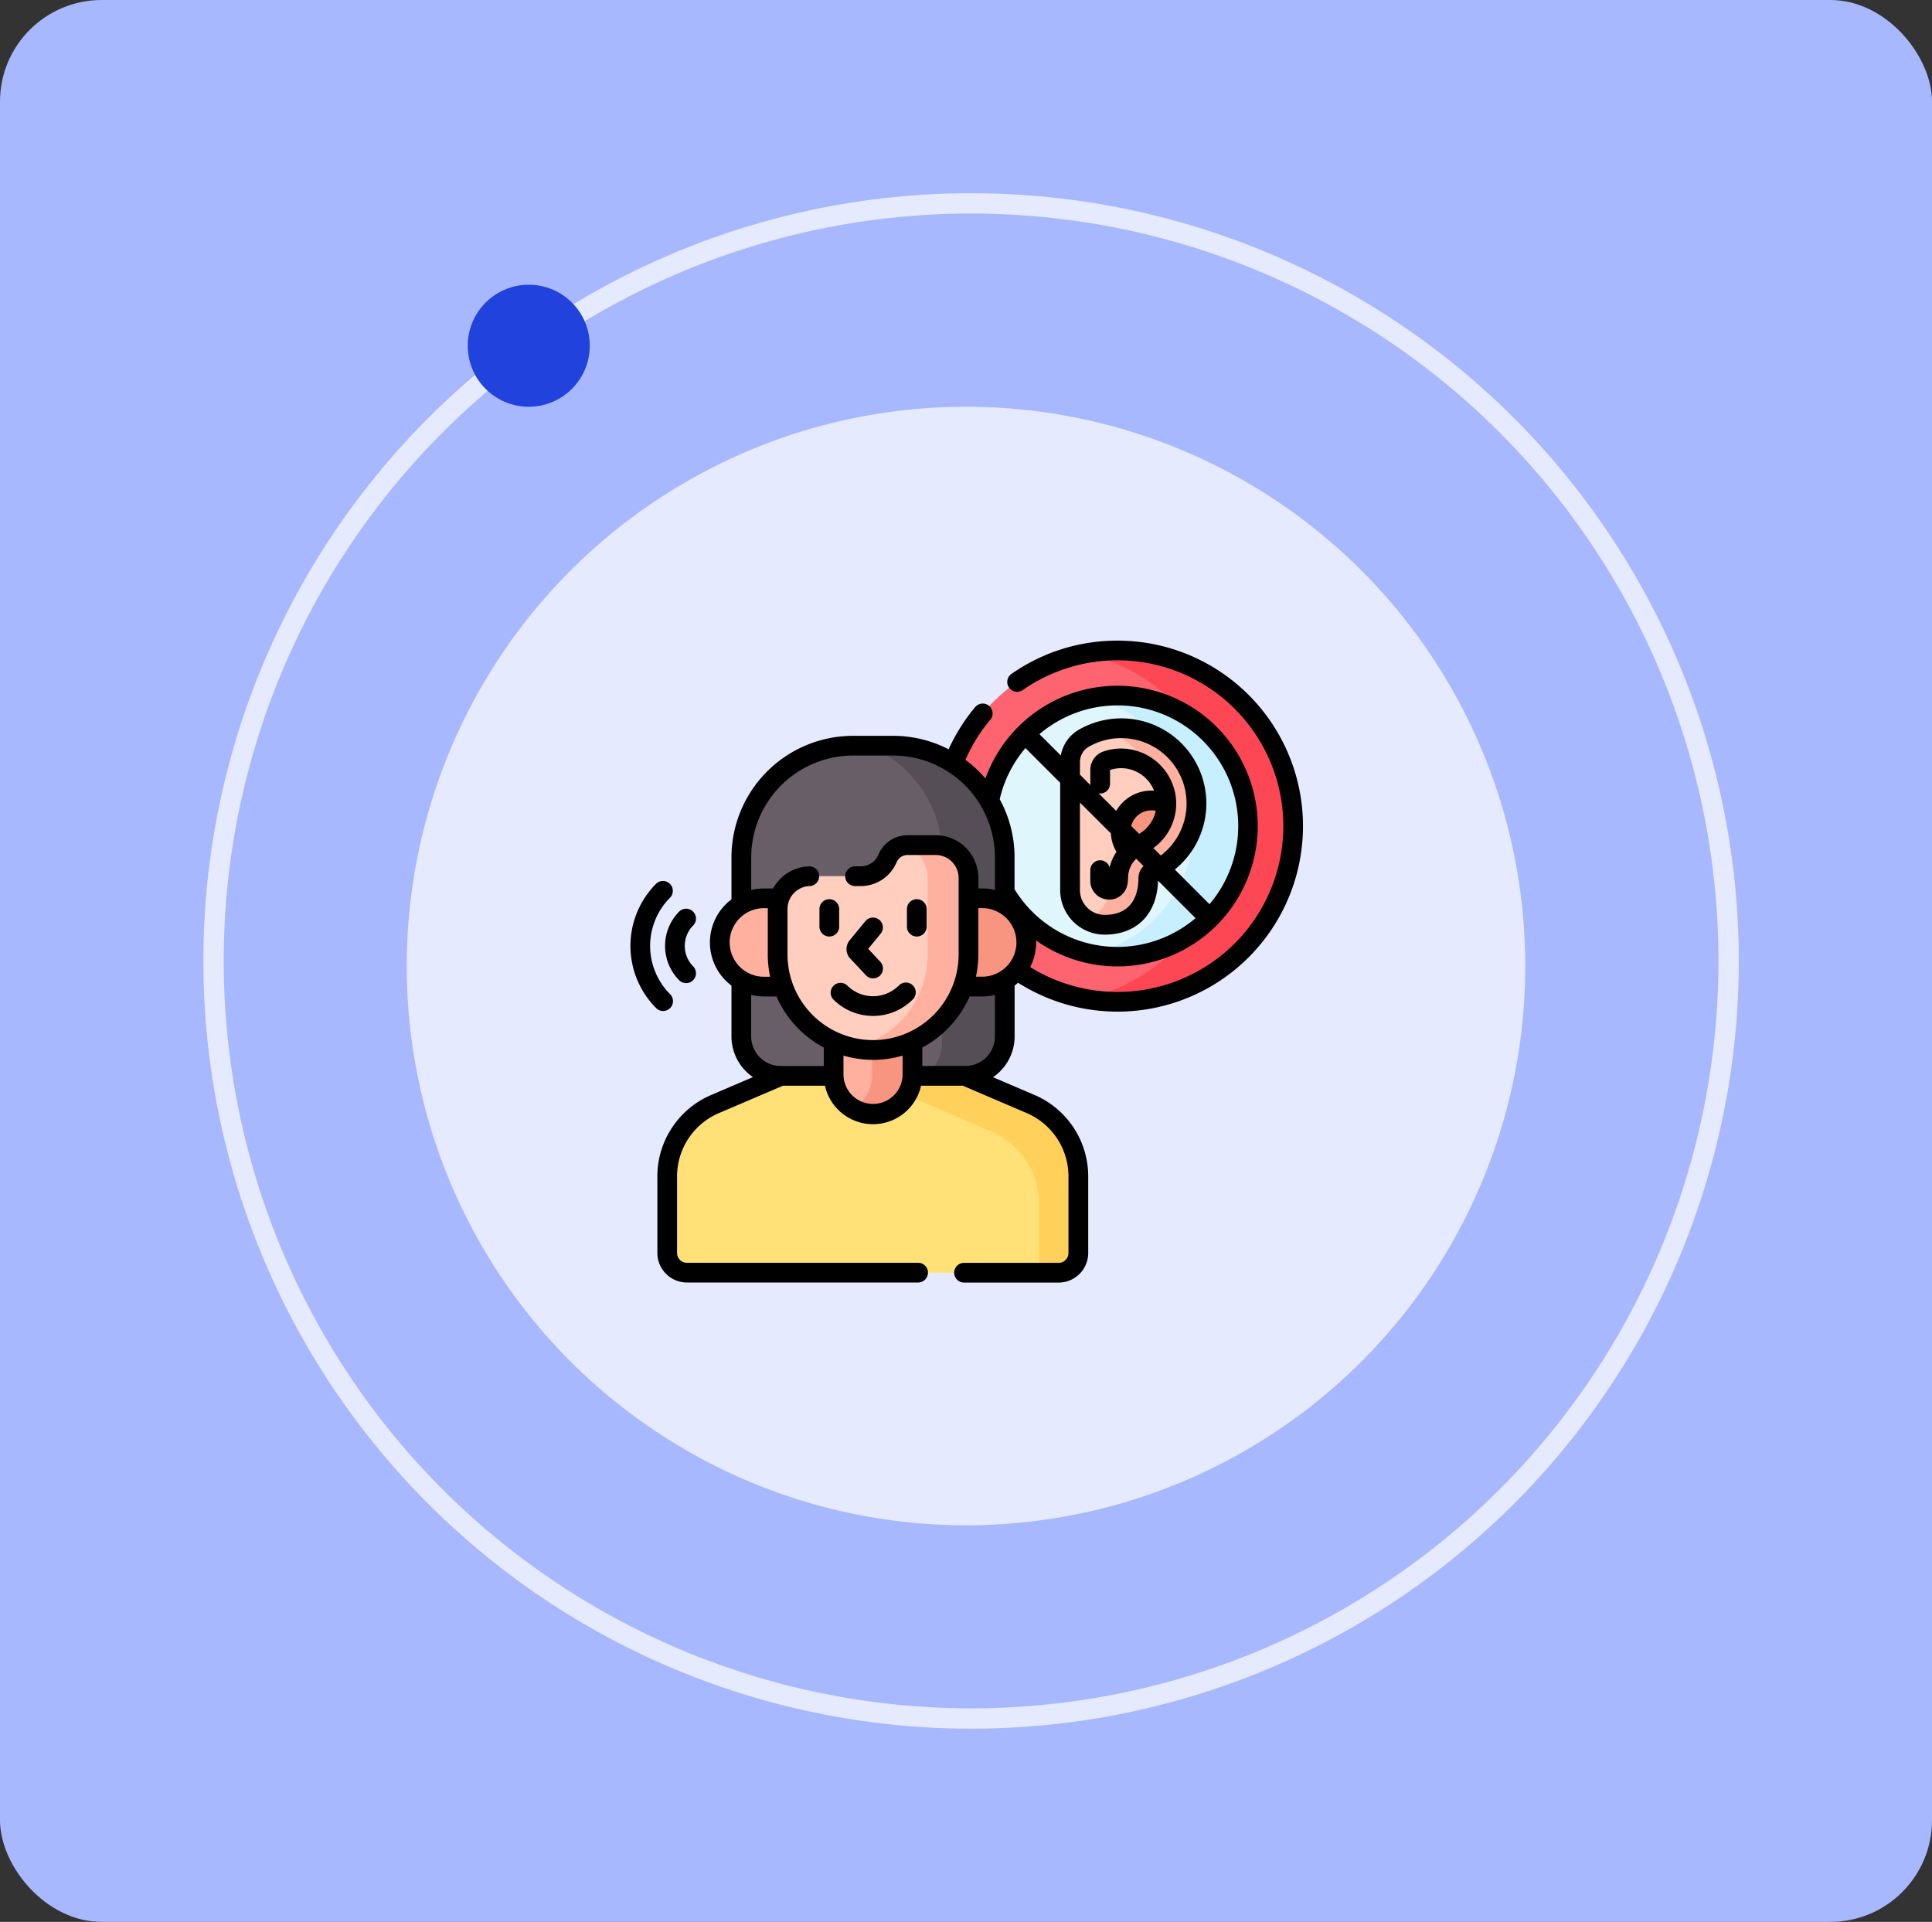 <svg xmlns="http://www.w3.org/2000/svg" width="190" height="189" viewBox="0 0 190 189">
  <rect x="0" y="0" width="190" height="189" fill="#333333" stroke="none"/>
  <g id="img2" transform="translate(-179.571 -536)">
    <rect id="Rectangle_454198" data-name="Rectangle 454198" width="190" height="189" rx="10" transform="translate(179.571 536)" fill="#a8b8ff"/>
    <circle id="Ellipse_13568" data-name="Ellipse 13568" cx="55" cy="55" r="55" transform="translate(219.571 576)" fill="#e5eaff"/>
    <g id="Group_1181740" data-name="Group 1181740" transform="translate(241.57 587.322)">
      <g id="Group_1181745" data-name="Group 1181745" transform="translate(31.761 12.647)">
        <g id="Group_1181740-2" data-name="Group 1181740" transform="translate(0 0)">
          <path id="Path_989661" data-name="Path 989661" d="M261.992,19.178a17.28,17.28,0,0,0-16.139,11.1,10.969,10.969,0,0,1,5.053,9.241V49.7a17.274,17.274,0,1,0,11.086-30.522Z" transform="translate(-245.853 -19.178)" fill="#fe646f"/>
          <path id="Path_989662" data-name="Path 989662" d="M348.113,19.178a17.353,17.353,0,0,0-3.363.328,17.266,17.266,0,0,1,9.929,5.913,12.835,12.835,0,0,1,0,22.066A17.266,17.266,0,0,1,344.75,53.4a17.275,17.275,0,1,0,3.363-34.221Z" transform="translate(-331.974 -19.178)" fill="#fd4755"/>
          <path id="Path_989663" data-name="Path 989663" d="M285.849,53.482a12.864,12.864,0,0,0-12.6,10.352,10.926,10.926,0,0,1,1.514,5.562V72.8a12.841,12.841,0,1,0,11.085-19.32Z" transform="translate(-269.71 -49.05)" fill="#dff6fd"/>
          <path id="Path_989664" data-name="Path 989664" d="M352.77,53.482a12.846,12.846,0,0,0-2.672.28,12.849,12.849,0,0,1,6.945,4.061,7.394,7.394,0,0,1,3.221,8.261c0,.08.005.16.005.24A12.864,12.864,0,0,1,350.1,78.887a12.843,12.843,0,1,0,2.672-25.405Z" transform="translate(-336.631 -49.05)" fill="#c8effe"/>
        </g>
        <g id="Group_1181744" data-name="Group 1181744" transform="translate(11.475 7.65)">
          <g id="Group_1181741" data-name="Group 1181741">
            <path id="Path_989665" data-name="Path 989665" d="M347.1,85.548a7.4,7.4,0,0,0-11.081-6.165,2.686,2.686,0,0,0-1.342,2.327v12.6a3.4,3.4,0,0,0,3.37,3.409h.03c2.778,0,4.293-1.813,4.293-4.591v0a.653.653,0,0,1,.387-.595A7.4,7.4,0,0,0,347.1,85.548Z" transform="translate(-334.681 -78.398)" fill="#ffcebf"/>
          </g>
          <g id="Group_1181742" data-name="Group 1181742" transform="translate(1.756 0)">
            <path id="Path_989666" data-name="Path 989666" d="M358.939,85.548a7.4,7.4,0,0,0-9.248-6.914,7.4,7.4,0,0,1,1.2,13.9.653.653,0,0,0-.387.595v0a4.268,4.268,0,0,1-2.232,4.169,3.352,3.352,0,0,0,1.615.422h.03c2.778,0,4.293-1.813,4.293-4.591v0a.653.653,0,0,1,.387-.595A7.4,7.4,0,0,0,358.939,85.548Z" transform="translate(-348.271 -78.398)" fill="#ffb09e"/>
          </g>
          <g id="Group_1181743" data-name="Group 1181743" transform="translate(4.971 7.101)">
            <path id="Path_989667" data-name="Path 989667" d="M377.655,133.753a3.017,3.017,0,0,0-3.677,4.7,3.586,3.586,0,0,1,1.066-.739A4.436,4.436,0,0,0,377.655,133.753Z" transform="translate(-373.162 -133.368)" fill="#f89580"/>
          </g>
        </g>
      </g>
      <g id="Group_1181757" data-name="Group 1181757" transform="translate(3.618 22.012)">
        <g id="Group_1181746" data-name="Group 1181746" transform="translate(0 32.338)">
          <path id="Path_989668" data-name="Path 989668" d="M63.735,344.9,56.974,342H51.989l0,.126a3.745,3.745,0,0,1-7.488,0l0-.126h-5l-6.789,2.9A7.751,7.751,0,0,0,28,352.027v7.519a1.938,1.938,0,0,0,1.938,1.938H66.5a1.938,1.938,0,0,0,1.938-1.938v-7.525A7.751,7.751,0,0,0,63.735,344.9Z" transform="translate(-28 -342)" fill="#ffe177"/>
        </g>
        <g id="Group_1181748" data-name="Group 1181748" transform="translate(23.44 32.338)">
          <g id="Group_1181747" data-name="Group 1181747">
            <path id="Path_989669" data-name="Path 989669" d="M221.744,344.9l-6.761-2.9H210l0,.126a3.7,3.7,0,0,1-.546,1.848l8.42,3.635a7.751,7.751,0,0,1,4.7,7.125v6.75h1.938a1.938,1.938,0,0,0,1.938-1.938v-7.525A7.751,7.751,0,0,0,221.744,344.9Z" transform="translate(-209.449 -342)" fill="#ffd15b"/>
          </g>
        </g>
        <path id="Path_989670" data-name="Path 989670" d="M99.346,91.674H95.4a10.981,10.981,0,0,0-10.981,10.981v17.611a3.875,3.875,0,0,0,3.876,3.875H93.5c0-.03,0-.061,0-.091v-3.438a9.223,9.223,0,0,0,7.751,0v3.438c0,.031,0,.061,0,.091h5.205a3.875,3.875,0,0,0,3.876-3.875V102.655A10.981,10.981,0,0,0,99.346,91.674Z" transform="translate(-77.131 -91.674)" fill="#685e68"/>
        <g id="Group_1181749" data-name="Group 1181749" transform="translate(19.667)">
          <path id="Path_989671" data-name="Path 989671" d="M187.574,101.506a3.23,3.23,0,0,1,2.626,3.172v2h1.346a4.319,4.319,0,0,1,2.224.613v-4.64a10.981,10.981,0,0,0-10.981-10.981h-2.548A11.506,11.506,0,0,1,187.574,101.506Z" transform="translate(-180.241 -91.674)" fill="#554e56"/>
          <path id="Path_989672" data-name="Path 989672" d="M229.833,270.924h-1.891a9.388,9.388,0,0,1-2.046,3.319v2.165a4.052,4.052,0,0,1-1.688,3.293h3.974a3.875,3.875,0,0,0,3.875-3.875v-5.515A4.32,4.32,0,0,1,229.833,270.924Z" transform="translate(-218.528 -247.234)" fill="#554e56"/>
        </g>
        <g id="Group_1181750" data-name="Group 1181750" transform="translate(16.367 28.937)">
          <path id="Path_989673" data-name="Path 989673" d="M158.57,316.53a9.2,9.2,0,0,1-3.876-.854v3.438a3.876,3.876,0,0,0,7.751,0v-3.438A9.2,9.2,0,0,1,158.57,316.53Z" transform="translate(-154.694 -315.676)" fill="#ffb09e"/>
        </g>
        <g id="Group_1181751" data-name="Group 1181751" transform="translate(18.26 28.937)">
          <path id="Path_989674" data-name="Path 989674" d="M171.33,316.529l-.09,0v2.587a3.873,3.873,0,0,1-1.893,3.33,3.875,3.875,0,0,0,5.858-3.33v-3.438A9.2,9.2,0,0,1,171.33,316.529Z" transform="translate(-169.347 -315.675)" fill="#f89580"/>
        </g>
        <g id="Group_1181754" data-name="Group 1181754" transform="translate(5.171 15.008)">
          <g id="Group_1181752" data-name="Group 1181752">
            <path id="Path_989675" data-name="Path 989675" d="M73.848,213.379V208.9a3.085,3.085,0,0,1,.184-1.053h-1.66a4.341,4.341,0,1,0,0,8.682H74.4a9.21,9.21,0,0,1-.554-3.153Z" transform="translate(-68.032 -207.851)" fill="#ffb09e"/>
          </g>
          <g id="Group_1181753" data-name="Group 1181753" transform="translate(23.771)">
            <path id="Path_989676" data-name="Path 989676" d="M254.074,207.851H252.6v5.528a9.21,9.21,0,0,1-.554,3.154h2.029a4.341,4.341,0,1,0,0-8.682Z" transform="translate(-252.045 -207.851)" fill="#f89580"/>
          </g>
        </g>
        <g id="Group_1181755" data-name="Group 1181755" transform="translate(10.858 9.775)">
          <path id="Path_989677" data-name="Path 989677" d="M122.862,168.649a2.86,2.86,0,0,1-2.634,1.747h-4.943a3.23,3.23,0,0,0-3.23,3.23V178.1a9.384,9.384,0,1,0,18.767,0v-7.532a3.23,3.23,0,0,0-3.23-3.23h-2.755a2.145,2.145,0,0,0-1.976,1.31Z" transform="translate(-112.055 -167.339)" fill="#ffcebf"/>
        </g>
        <g id="Group_1181756" data-name="Group 1181756" transform="translate(18.236 9.775)">
          <path id="Path_989678" data-name="Path 989678" d="M177.325,167.339H174.57a2.14,2.14,0,0,0-.561.076,3.23,3.23,0,0,1,2.534,3.153V178.1a9.386,9.386,0,0,1-7.378,9.167,9.383,9.383,0,0,0,11.39-9.167v-7.532A3.229,3.229,0,0,0,177.325,167.339Z" transform="translate(-169.165 -167.339)" fill="#ffb09e"/>
        </g>
      </g>
      <g id="Group_1181758" data-name="Group 1181758" transform="translate(0 11.678)">
        <path id="Path_989679" data-name="Path 989679" d="M65.75,11.678a18.128,18.128,0,0,0-10.463,3.3A.969.969,0,0,0,56.4,16.562a16.307,16.307,0,1,1,.765,27.22,5.274,5.274,0,0,0,.585-2.421c0-.069,0-.137-.006-.2a13.8,13.8,0,1,0-4.982-15.926A12.05,12.05,0,0,0,50.8,23.4a16.273,16.273,0,0,1,2.449-3.95.969.969,0,0,0-1.485-1.245,18.188,18.188,0,0,0-2.62,4.16,11.876,11.876,0,0,0-5.463-1.324H39.738A11.963,11.963,0,0,0,27.788,32.993v4.129a5.3,5.3,0,0,0,0,8.479v5a4.843,4.843,0,0,0,2.115,4L25.8,56.358a8.709,8.709,0,0,0-5.3,8.019V71.9A2.91,2.91,0,0,0,23.407,74.8H46.143a.969.969,0,0,0,0-1.938H23.407a.97.97,0,0,1-.969-.969V64.377a6.773,6.773,0,0,1,4.119-6.237l6.3-2.692h4.124a4.843,4.843,0,0,0,9.452,0h4.108l6.277,2.689a6.774,6.774,0,0,1,4.112,6.234V71.9a.97.97,0,0,1-.969.969h-9.3a.969.969,0,1,0,0,1.938h9.3A2.91,2.91,0,0,0,62.872,71.9V64.371a8.71,8.71,0,0,0-5.287-8.015L53.51,54.61A4.843,4.843,0,0,0,55.634,50.6v-5c.117-.088.228-.182.337-.28a18.243,18.243,0,1,0,9.78-33.643Zm0,6.369A11.867,11.867,0,0,1,74.8,37.6l-3.41-3.41a8.366,8.366,0,0,0-9.445-13.748,3.663,3.663,0,0,0-1.769,2.533l-2.1-2.1A11.859,11.859,0,0,1,65.75,18.047ZM65.1,30.637a3.967,3.967,0,0,0,.552,1.814,4.585,4.585,0,0,0-.675,1.53.969.969,0,0,0-1.9.281V35.3a1.83,1.83,0,0,0,1.626,1.83,1.926,1.926,0,0,0,.238.015,1.8,1.8,0,0,0,1.757-1.37,3.046,3.046,0,0,0,.093-.748,2.642,2.642,0,0,1,.8-1.9l.723.723a1.624,1.624,0,0,0-.5,1.176c0,1.353-.432,3.622-3.324,3.622h-.024a2.436,2.436,0,0,1-2.407-2.44V27.6ZM63.9,26.7a.962.962,0,0,0,1.118-.956V24.4a3.471,3.471,0,0,1,1.1-.179h.069a3.5,3.5,0,0,1,3.16,2.214c-.09-.006-.18-.01-.271-.01a3.988,3.988,0,0,0-3.452,2Zm3.983,3.983L67.1,29.9a2.041,2.041,0,0,1,2.414-1.482A3.469,3.469,0,0,1,67.88,30.681Zm3.643-3.1a5.454,5.454,0,0,0-5.3-5.293,5.393,5.393,0,0,0-1.865.292,1.908,1.908,0,0,0-1.281,1.808v1.353a.96.96,0,0,0,.013.149l-1.034-1.034V23.61a1.722,1.722,0,0,1,.857-1.488,6.406,6.406,0,0,1,3.207-.855c.107,0,.215,0,.323.008A6.429,6.429,0,0,1,70.01,32.811l-.731-.731A5.405,5.405,0,0,0,71.523,27.581ZM56.7,22.243l3.416,3.416V36.214a4.378,4.378,0,0,0,4.333,4.378h.036c3.163,0,5.158-2.024,5.257-5.307l3.685,3.685a11.857,11.857,0,0,1-17.8-2.843V32.993a11.875,11.875,0,0,0-1.459-5.717A11.81,11.81,0,0,1,56.7,22.243ZM27.609,41.361a3.376,3.376,0,0,1,3.372-3.372h.379c0,.028,0,.056,0,.084v4.476a10.346,10.346,0,0,0,.234,2.185h-.611a3.376,3.376,0,0,1-3.372-3.372ZM36.867,53.51H32.633A2.91,2.91,0,0,1,29.726,50.6V46.52a5.3,5.3,0,0,0,1.255.151h1.236a10.417,10.417,0,0,0,4.65,5.023Zm7.751.877a2.907,2.907,0,0,1-5.813,0v-1.9a10.308,10.308,0,0,0,5.813,0Zm-2.907-3.424A8.424,8.424,0,0,1,33.3,42.549V38.073a2.254,2.254,0,0,1,2.165-2.258.969.969,0,1,0-.08-1.936,4.185,4.185,0,0,0-3.506,2.173h-.893a5.305,5.305,0,0,0-1.255.151v-3.21A10.023,10.023,0,0,1,39.738,22.981h3.947A10.023,10.023,0,0,1,53.7,32.993V36.2a5.3,5.3,0,0,0-1.255-.151h-.377V35.016a4.2,4.2,0,0,0-4.2-4.2H45.111a3.108,3.108,0,0,0-2.868,1.9A1.888,1.888,0,0,1,40.5,33.875h-.558a.969.969,0,1,0,0,1.938H40.5a3.822,3.822,0,0,0,3.527-2.338,1.174,1.174,0,0,1,1.083-.718h2.755a2.263,2.263,0,0,1,2.261,2.261v7.532A8.424,8.424,0,0,1,41.711,50.963ZM53.7,50.6a2.91,2.91,0,0,1-2.907,2.907H46.555V51.694a10.416,10.416,0,0,0,4.65-5.023h1.236A5.3,5.3,0,0,0,53.7,46.52Zm-1.255-5.871H51.83a10.346,10.346,0,0,0,.234-2.185v-4.56h.377a3.372,3.372,0,1,1,0,6.744Z" transform="translate(-17.852 -11.678)"/>
        <path id="Path_989680" data-name="Path 989680" d="M145.826,211.215v-1.732a.969.969,0,1,0-1.938,0v1.732a.969.969,0,0,0,1.938,0Z" transform="translate(-125.3 -183.086)"/>
        <path id="Path_989681" data-name="Path 989681" d="M211.469,208.514a.969.969,0,0,0-.969.969v1.732a.969.969,0,0,0,1.938,0v-1.732A.969.969,0,0,0,211.469,208.514Z" transform="translate(-183.307 -183.086)"/>
        <path id="Path_989682" data-name="Path 989682" d="M166.445,228.177a.969.969,0,1,0,1.417-1.322l-1.184-1.269L167.9,224.1a.969.969,0,0,0-1.5-1.232l-1.545,1.876a1.366,1.366,0,0,0,.056,1.8Z" transform="translate(-143.294 -195.278)"/>
        <path id="Path_989683" data-name="Path 989683" d="M159.031,272.369a3.58,3.58,0,0,1-5.057,0,.969.969,0,0,0-1.37,1.37,5.52,5.52,0,0,0,7.8,0,.969.969,0,1,0-1.37-1.37Z" transform="translate(-132.643 -238.445)"/>
        <path id="Path_989684" data-name="Path 989684" d="M3.9,207.049a.969.969,0,0,0,0-1.37,6.721,6.721,0,0,1,0-9.494.969.969,0,0,0-1.37-1.37,8.661,8.661,0,0,0,0,12.234.969.969,0,0,0,1.37,0Z" transform="translate(0 -170.91)"/>
        <path id="Path_989685" data-name="Path 989685" d="M27.762,222.7a.969.969,0,0,0,1.37-1.37,2.861,2.861,0,0,1,0-4.041.969.969,0,0,0-1.37-1.37A4.8,4.8,0,0,0,27.762,222.7Z" transform="translate(-22.954 -189.287)"/>
      </g>
    </g>
    <circle id="Ellipse_13569" data-name="Ellipse 13569" cx="74.5" cy="74.5" r="74.5" transform="translate(200.571 556)" fill="none" stroke="#e5eaff" stroke-width="2"/>
    <circle id="Ellipse_13570" data-name="Ellipse 13570" cx="6" cy="6" r="6" transform="translate(225.571 564)" fill="#2142dc"/>
  </g>
</svg>
